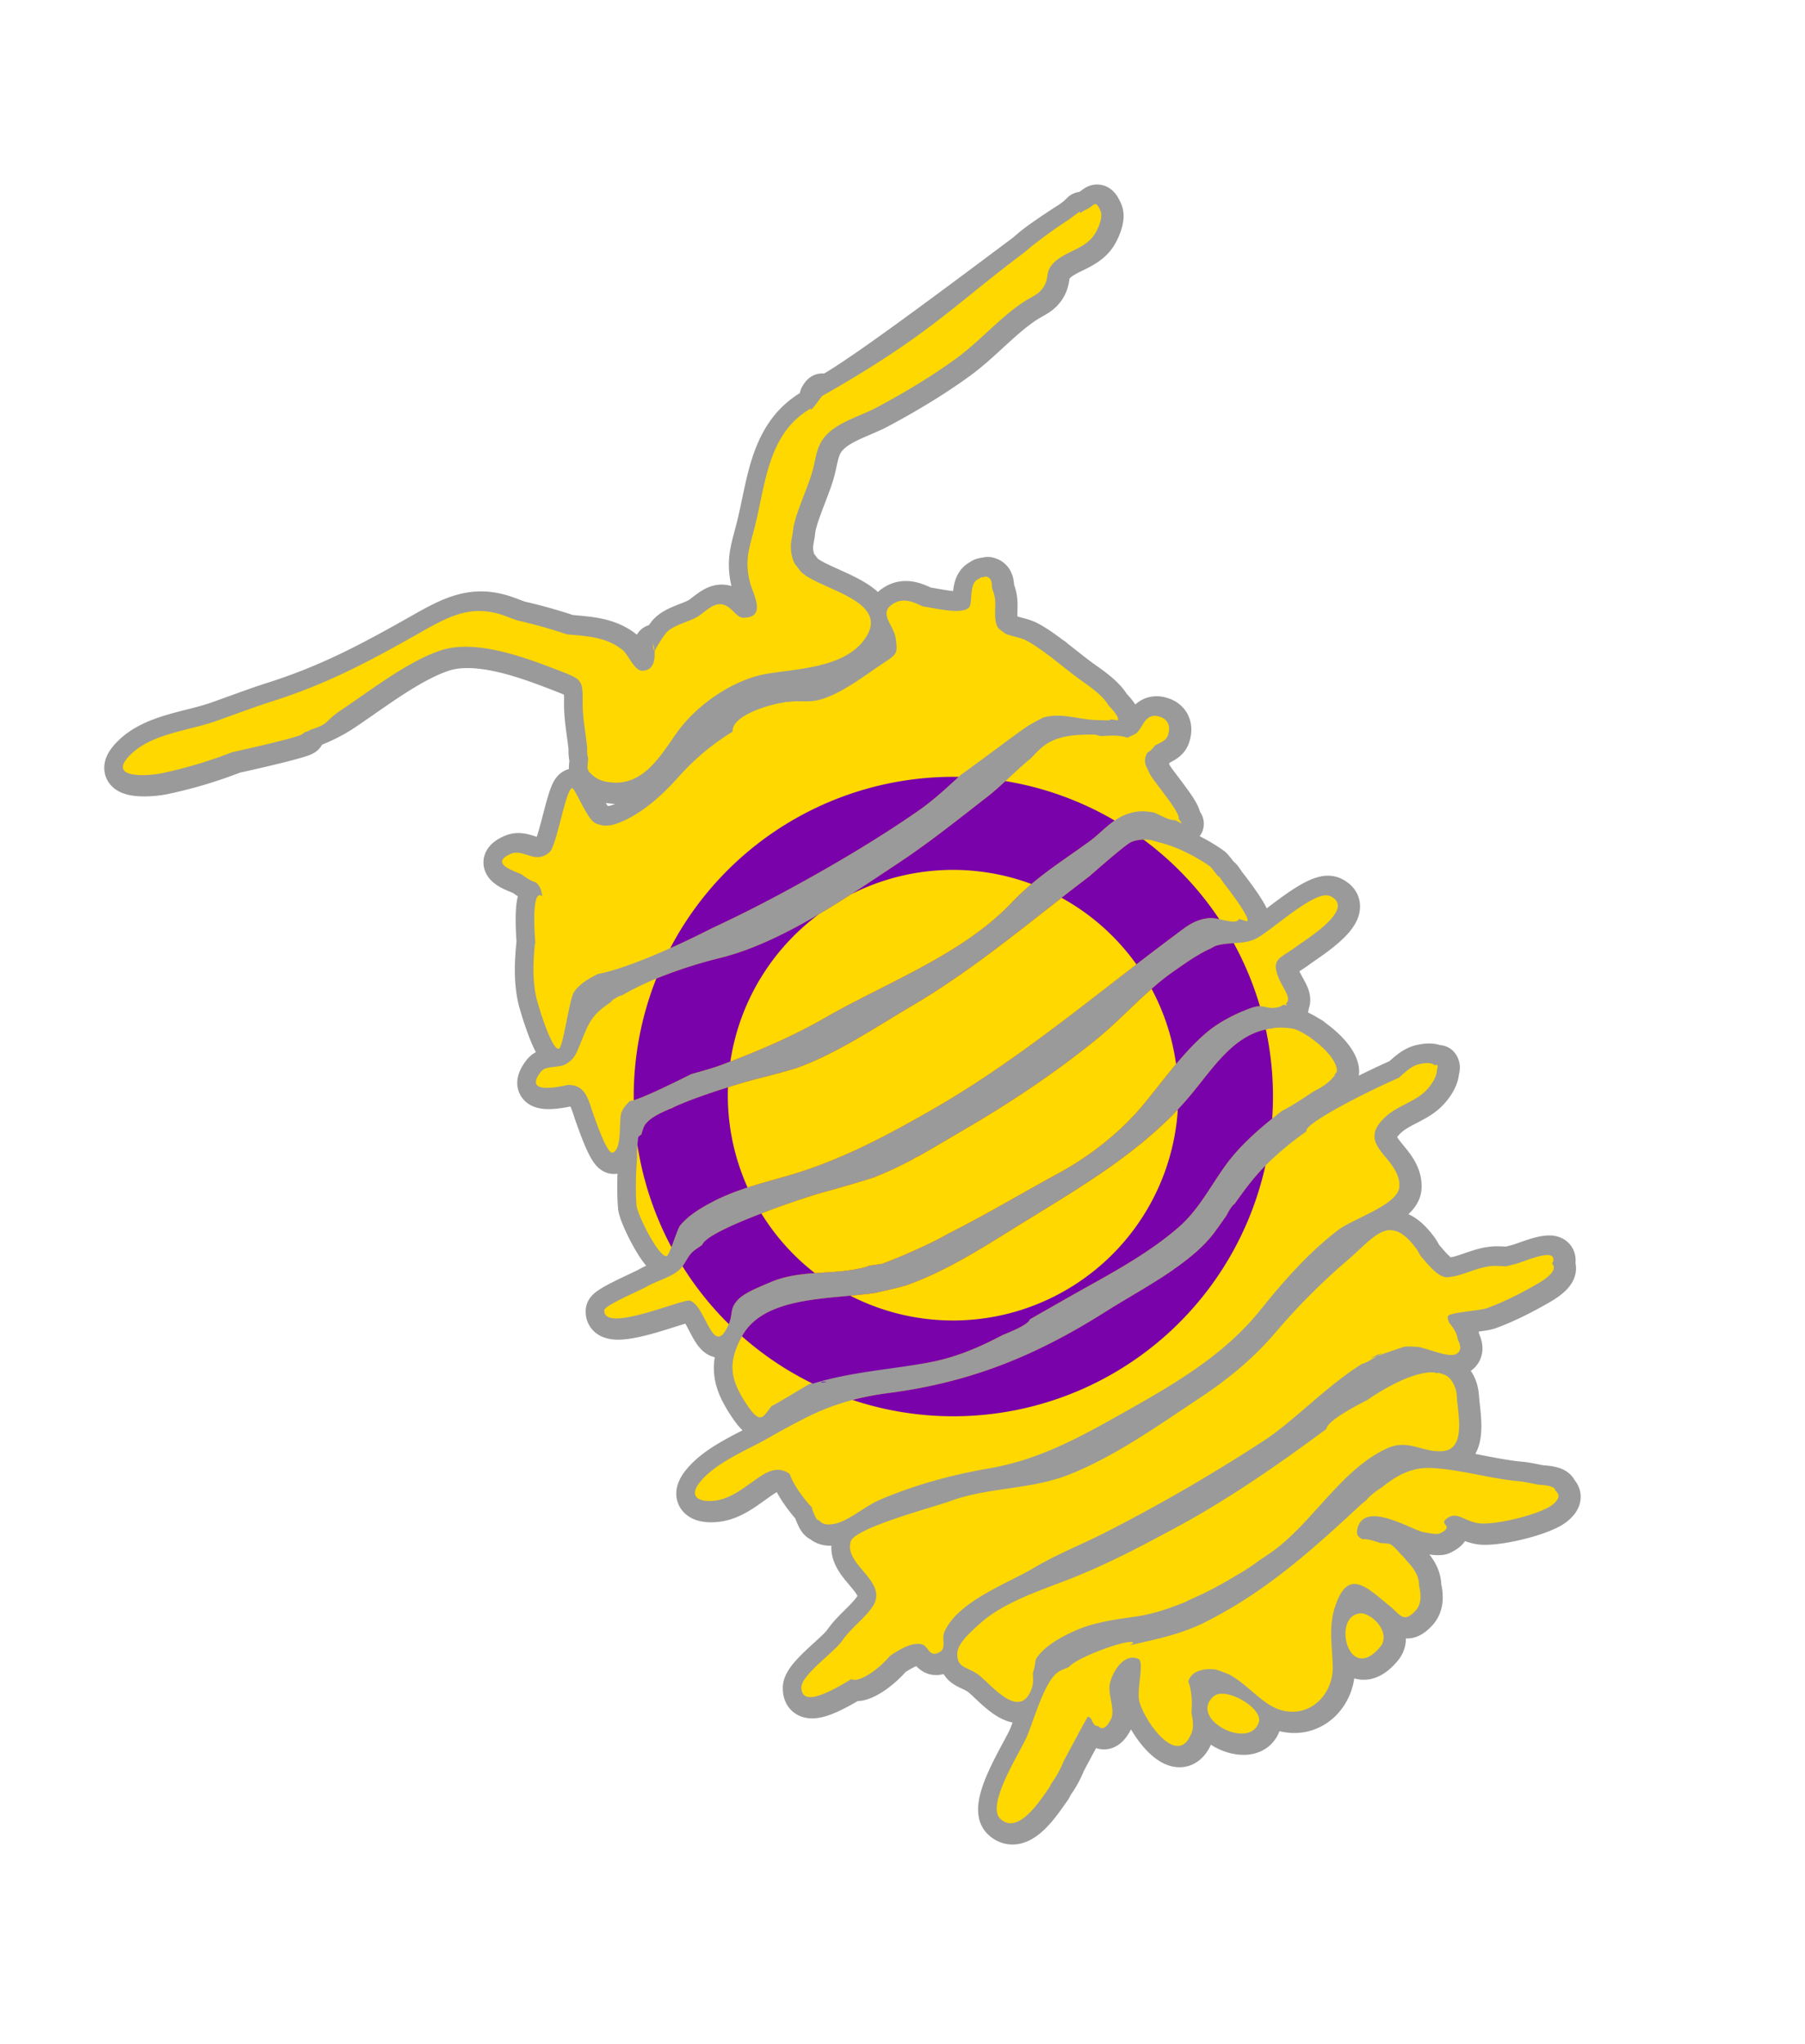 <svg xmlns="http://www.w3.org/2000/svg" xml:space="preserve" id="svg5" width="88.338" height="100" version="1.1">
    <g id="blackPillbug" style="display:inline" transform="translate(-57.646 -60.29)">
        <path id="path18874-1-1" d="M111.197 70.291c-.097.043-.215.185-.439.273-.075.032-.178.115-.262.156-.006-.022.022-.065 0-.087a3.5 3.5 0 0 1-.503.427c-.628.4-1.318.858-1.793 1.225-.162.126-.313.266-.472.395-3.367 2.51-9.838 7.394-10.042 6.978.27-.438.047.27-.362.617-2.076 1.2-2.193 3.592-2.724 5.733-.266 1.07-.532 1.645-.25 2.769.137.554.847 1.72-.311 1.735-.41.008-.607-.678-1.184-.662-.388.008-.777.439-1.085.618-.432.254-1.118.386-1.479.739-.117.11-.706.984-.584.995a.8.8 0 0 1-.108-.41c.043-.01.347 1.311-.523 1.311-.383 0-.687-.777-.923-.979-.794-.683-1.8-.71-2.758-.8a26 26 0 0 0-2.446-.685q-.27-.098-.54-.2c-1.598-.6-2.675-.064-4.125.757-2.506 1.42-4.565 2.528-7.29 3.397-.942.3-1.862.653-2.792.98-1.332.47-3.098.602-4.142 1.612-1.276 1.23.846 1.077 1.529.928a22 22 0 0 0 3.42-1.023c1.69-.373 3.456-.803 3.436-.895-.01-.065-.397-.032-.918.054.985-.306 1.952-.643 2.83-1.23 1.435-.956 3.23-2.365 4.855-2.907 1.681-.559 4.07.317 5.65.928 1.237.482 1.315.449 1.3 1.607-.008.76.154 1.512.223 2.252-.01.184.002.32.043.478-.003.508-.172.553.339.934.334.254.954.309 1.357.244 1.256-.197 1.993-1.51 2.658-2.435.956-1.337 2.72-2.57 4.359-2.858 1.518-.27 3.995-.277 4.932-1.874 1.013-1.736-2.271-2.261-3.186-3.086a2 2 0 0 1-.195-.24c-.064-.085-.144-.175-.189-.272a1.9 1.9 0 0 1-.15-.733c-.009-.195.043-.406.076-.612.032-.176.032-.325.086-.528.01-.043.086-.316.116-.411.26-.781.617-1.58.78-2.174.188-.691.188-1.274.717-1.802.622-.618 1.64-.89 2.407-1.295 1.333-.71 2.713-1.533 3.932-2.425 1.15-.842 2.083-1.953 3.275-2.747.387-.258.777-.364 1.011-.79.236-.424.065-.678.4-1.061.57-.642 1.628-.702 2.103-1.518.129-.224.385-.78.256-1.073-.137-.313-.215-.375-.311-.334zm-5.283 18.206c-.043-.002-.107.022-.156.033-.006 0-.01-.006-.021-.006s-.011.01-.032.01c-.033.01-.054.004-.086.022-.022.009-.022.033-.043.043-.476.163-.346.905-.445 1.29-.021.043-.032.108-.075.14-.37.305-1.368.074-2.263-.076-.462-.234-.928-.407-1.38-.156-.857.479-.005 1.058.076 1.757.086.713.086.72-.656 1.206-.915.612-2.19 1.614-3.276 1.808-.454.075-.897-.011-1.35.064-.022.001-.065-.005-.076-.005a.4.4 0 0 0-.097.021l-.006.006c-.59.075-2.574.6-2.524 1.429a11.7 11.7 0 0 0-2.62 2.185c-.747.843-1.686 1.718-2.73 2.185-.451.205-.893.34-1.39.097-.383-.19-.98-1.722-1.117-1.707l-.006.01c-.296.033-.752 2.813-1.09 3.12-.706.638-1.273-.178-1.896.086-1.002.433-.021.788.418.962.043.022.053.022.096.043.236.183.48.33.723.4.097.108.189.195.262.473.082.31-.029.4-.081.144-.308-.006-.32 1.109-.228 2.33a.3.3 0 0 1-.022.075c-.086.873-.12 1.763.076 2.625.053.243.73 2.55 1.095 2.485.22-.032.504-2.427.751-2.78.263-.38.7-.652 1.173-.878 1.258-.225 3.614-1.238 5.533-2.218a67 67 0 0 0 3.731-1.88c2.164-1.173 4.359-2.464 6.378-3.864.733-.506 1.42-1.136 2.107-1.774 1.233-.883 2.986-2.217 3.331-2.425.272-.163.496-.275.729-.39.942-.244 1.714.125 2.696.134.428.006.546.033.59-.043.086.011.323.065.334.054.086-.112-.126-.394-.45-.734-.297-.528-1.053-1.013-1.418-1.279-.419-.305-.858-.667-1.307-1.011l-.086-.076a.2.2 0 0 1-.054-.032c-.385-.29-.774-.573-1.167-.779-.282-.146-.698-.199-1.007-.328-.132-.097-.269-.184-.372-.3-.26-.46-.043-1.068-.177-1.59-.022-.097-.076-.243-.118-.378.006-.277-.054-.505-.295-.523zm8.391 6.829c-.69-.133-.739.703-1.134.89-.604.277-.097.116-.934.064-.232-.01-.473.009-.711.022-.122-.022-.23-.076-.356-.076-.733 0-1.468.022-2.125.356-.365.188-.655.494-.939.801-.736.59-1.408 1.322-2.163 1.907-1.465 1.135-2.814 2.224-4.37 3.253-2.567 1.7-5.683 3.871-8.686 4.615-1.612.405-3.36.905-4.823 1.753a4 4 0 0 0-.505.236c-.157.125-.21.078-.36.214-.178.25-.715.937-1.19 2.082-.174.418-.253.665-.679.912-.326.193-.967.053-1.207.361-.983 1.257 1.242.647 1.352.651.887.01.978.817 1.25 1.546.098.266.643 1.852.901 1.768.497-.16.284-1.626.44-1.98.085-.204.237-.385.417-.55.29.003 1.532-.581 3.002-1.313.504-.14 1.083-.303 1.43-.433 1.746-.657 3.487-1.385 5.104-2.319 2.98-1.712 6.73-3.097 9.125-5.622 1.192-1.256 2.418-1.99 3.803-2.997.641-.462 1.096-1.09 1.885-1.356.482-.164.78-.154 1.251-.076.172.022.75.413 1.068.378.118.054.293.171.323.139.006-.006-.13-.182-.15-.218.126-.275-1.268-1.862-1.418-2.207-.175-.395-.331-.553-.123-.995.123-.086.264-.185.384-.367.255-.137.542-.238.629-.478.17-.47.011-.858-.49-.957zm-.344 6.06c-.342-.042-.664-.021-.94.097-.219.086-1.084.829-2.074 1.69-2.846 2.157-5.534 4.473-8.624 6.295-1.836 1.08-3.68 2.344-5.694 3.075-.904.268-1.865.514-2.057.556-.27.065-2.577.736-3.854 1.313-.021.006-.032.01-.043.021-.096.043-.217.086-.3.134-.484.204-.923.434-1.134.717h-.006c-.16.139-.317.185-.38.401.32-.095-.025-.638-.032 1.263-.076.889-.065 1.848-.022 2.33.043.437 1.087 2.547 1.474 2.463.136-.021.505-1.306.661-1.496.433-.527 1.084-.898 1.68-1.206 1.116-.566 2.283-.853 3.475-1.196 2.593-.736 4.887-1.948 7.206-3.28 4.275-2.456 7.888-5.567 11.805-8.486.574-.425.95-.777 1.68-.867.398-.054 1.131.267 1.412.133.043-.021.065-.064.097-.096.137.043.38.13.4.112.125-.13-.548-1.091-1.145-1.852-.065-.086-.167-.25-.211-.3-.022-.022-.075-.054-.097-.076-.12-.135-.311-.409-.378-.456-.585-.42-1.578-.964-2.508-1.179-.053-.01-.125-.043-.177-.054h-.022c-.064-.01-.132-.043-.195-.053zm8.446 2.72c-.947.181-2.743 1.887-3.38 2.146-.62.258-1.274.108-1.908.323-.054.021-.107.064-.161.086-.022.009-.054.032-.075.043-.616.271-1.247.725-1.78 1.095-1.382.96-2.514 2.302-3.831 3.364-2.038 1.648-4.241 3.115-6.511 4.432-.736.43-1.492.89-2.263 1.318-.001-.01.032-.032.021-.043.011.021-.175.112-.228.156-.62.339-1.261.615-1.902.878-1.205.385-2.513.732-2.785.812-.56.164-5.349 1.745-5.589 2.475-.164.126-.358.232-.5.372-.262.262-.356.626-.645.873-.421.36-1.078.512-1.557.79-.34.196-2.071.925-2.09 1.156-.086 1.173 3.845-.568 4.187-.461.797.258 1.126 2.888 1.885 1.195.258-.584.032-.8.5-1.268.334-.333 1.096-.626 1.551-.823 1.504-.646 3.09-.325 4.643-.74.076-.02.14-.053.211-.074.14-.022.544-.076.595-.087.177-.043 2.105-.808 3.242-1.467 1.85-.927 3.64-2.003 5.422-2.97 1.51-.82 2.995-1.978 4.103-3.303.98-1.173 2.008-2.646 3.192-3.625.584-.486 1.425-.906 2.135-1.157.616-.216.708.076 1.24-.021.179-.033.25-.086.34-.139.031.002.139.043.149.032.008-.01-.033-.064-.033-.086.294-.275-.156-.74-.356-1.245-.387-.969.054-.94.857-1.54.494-.369 2.957-1.86 1.662-2.475a.6.6 0 0 0-.344-.022zm-2.452 6.494c-1.998.206-3.007 2.11-4.31 3.581-2.106 2.38-4.889 4.056-7.573 5.7-1.922 1.18-3.904 2.52-6.06 3.286-.697.198-1.023.256-1.546.378-2.21.324-5.418.138-6.506 2.118-.748 1.363-.557 2.195.31 3.448.623.898.735.468 1.14-.033.311-.077.48-.253.524-.447.021-.011.889-.327.923-.45 1.521-.647 4.955-1.212 7.229-1.653 1.256-.242 1.53-.341 2.639-.926.7-.28 1.25-.547 1.323-.762.536-.313 1.075-.614 1.613-.923 1.917-1.1 4.033-2.149 5.7-3.614.983-.865 1.557-2.044 2.324-3.08.726-.979 1.714-1.82 2.696-2.58.378-.191.863-.491 1.546-.952.436-.217.781-.452.98-.718l.064-.043c.003-.01-.011-.032-.011-.054.032-.064.118-.132.116-.205-.011-.503-.664-1.176-1.307-1.618-.008-.01-.032-.043-.043-.043-.021-.011-.043-.011-.064-.033-.295-.19-.58-.342-.796-.372a3.8 3.8 0 0 0-.917-.021zm7.14 1.753c-.37.086-.676.385-.985.662-1.864.82-4.443 2.174-4.526 2.569-.006.021.008.032.006.053a15 15 0 0 0-1.957 1.624c-.608.602-1.09 1.255-1.557 1.918-.15.108-.281.334-.411.585-.197.282-.389.558-.6.839-.484.646-1.12 1.17-1.791 1.657-.075.054-.152.097-.2.144-1.08.752-2.267 1.392-3.32 2.058-3.409 2.156-6.595 3.457-10.626 3.981-1.344.174-2.577.5-3.815 1.095q-1.062.526-2.09 1.118c-1.04.589-2.51 1.17-3.292 2.107-.683.82.032 1.058.806.929.835-.144 1.493-.771 2.18-1.212.603-.389 1.03-.336 1.379-.075.188.56.714 1.237 1.072 1.623-.01-.032-.021-.075-.043-.11.033.075.065.114.097.182-.021-.021-.043-.054-.064-.075.118.328.226.583.305.634.011.006.043-.012.054-.006v.006c.155.187.365.263.79.177.645-.129 1.51-.873 2.152-1.15 1.742-.749 3.548-1.24 5.416-1.563 2.497-.43 4.532-1.58 6.722-2.814 2.422-1.366 4.78-2.75 6.534-4.932 1.131-1.405 2.36-2.812 3.803-3.909.763-.577 2.952-1.242 2.997-2.119.076-1.469-2.28-2.006-.628-3.464.509-.452 1.215-.652 1.746-1.073.373-.295.736-.834.718-1.184.043-.097.054-.184.006-.25-.006-.01-.097.032-.108.032-.124-.112-.357-.154-.778-.054zm-1.43 8.118c-.65.022-1.248.77-2.079 1.48a31.6 31.6 0 0 0-3.503 3.513c-1.09 1.28-2.343 2.309-3.737 3.231-2.02 1.336-4.115 2.837-6.378 3.737-1.897.75-3.968.608-5.843 1.306-.763.281-4.643 1.293-4.844 1.969-.35 1.17 1.917 1.956 1.052 3.208-.399.581-1.054 1.039-1.48 1.657-.36.528-1.98 1.662-1.985 2.258-.003.993 1.352.269 2.441-.39.38.195 1.34-.475 1.902-1.15.525-.342 1.069-.66 1.54-.557.342.075.348.674.868.39.372-.202.096-.635.244-.985.645-1.507 3.102-2.377 4.393-3.147 1.116-.668 2.293-1.119 3.447-1.707a84 84 0 0 0 7.835-4.538c1.421-.928 3.054-2.672 4.776-3.736.168-.033.44-.198.723-.378-.156.054-.208.075-.333.116.193-.107.387-.19.584-.272-.086.064-.167.108-.25.156a54 54 0 0 1 1.317-.45c.149-.033.45-.007.69 0 .6.12 1.548.562 1.896.333.258-.168.18-.432.043-.706-.022-.292-.22-.564-.423-.818-.043-.12-.086-.239-.043-.323.108-.17 1.57-.26 1.896-.378.847-.307 1.702-.747 2.48-1.195.395-.226 1.034-.66.706-.995.011-.033.054-.054.054-.076.19-.754-1.38-.01-1.863.108-.118.032-.301.075-.439.112-.166-.008-.325-.022-.518-.022-.836-.008-1.626.537-2.407.556-.446-.032-.921-.667-1.268-1.056-.065-.122-.108-.215-.2-.345-.493-.667-.905-.914-1.296-.9zm1.975 6.956c-1.006.065-2.28.805-3.092 1.363-1.064.539-1.959 1.094-1.99 1.412-2.35 1.74-4.775 3.427-7.335 4.81-1.769.952-3.439 1.834-5.31 2.563-1.397.543-3.223 1.136-4.332 2.169v-.006c-.338.315-1.057.911-1.084 1.423-.032.745.484.666 1.013 1.046.603.437 2 2.277 2.607.751.12-.296.087-.55.076-.817.064-.188.107-.384.128-.6.021-.044.021-.076.043-.113.375-.592 1.196-1.037 1.807-1.318 1.006-.459 2.025-.584 3.103-.739.736-.107 1.473-.345 2.207-.639.141-.043.243-.097.318-.144a18 18 0 0 0 2.29-1.185c.408-.228.777-.467 1.14-.739.23-.158.478-.316.695-.472 1.97-1.42 3.39-4.043 5.622-5.049 1.036-.47 1.73.233 2.725.139 1.112-.108.741-1.745.672-2.675-.021-.344-.124-.589-.261-.773a.74.74 0 0 0-.378-.3c-.043-.021-.086-.021-.133-.043-.043-.01-.076-.032-.128-.043-.008 0-.043.022-.054.022-.117-.022-.22-.054-.35-.043zm-.006 4.682c-.961-.032-1.679.404-2.352.94-.329.21-.607.429-.762.628-.065.065-.139.108-.206.167-2.46 2.277-4.707 4.324-7.75 5.838-1.154.574-2.396.818-3.626 1.101.043-.032.178-.097.172-.117-.086-.271-2.764.698-3.136 1.168-.18.097-.37.143-.545.256v.006c-.671.437-1.216 2.452-1.535 3.17-.34.777-2.01 3.344-1.29 4.008.907.835 1.993-.996 2.391-1.523.012-.022.097-.195.128-.24.257-.356.432-.694.573-1.05.54-1.008 1.17-2.186 1.19-2.186.064 0 .117.065.172.111.075.22.173.368.317.34.165.16.356.201.623-.285.259-.471-.13-1.194-.043-1.73.086-.538.665-1.584 1.402-1.261.307.132-.086 1.48.043 2.046.193.9 1.898 3.404 2.574 1.54.097-.266.054-.604-.021-.957.053-.493.01-1.122-.15-1.529.086-.291.316-.518.84-.59.18-.02.347-.01.51.012.196.064.35.109.668.25.895.48 1.616 1.467 2.49 1.724 1.455.425 2.578-.769 2.559-2.09-.022-1.188-.25-2.068.205-3.214.634-1.606 1.544-.618 2.569.205.535.43.683.888 1.279.24.307-.334.274-.8.172-1.224.011-.44-.239-.835-.579-1.19-.054-.065-.086-.108-.144-.172-.054-.054-.086-.108-.15-.15-.175-.194-.357-.414-.517-.506-.097-.053-.328-.053-.511-.064-.286-.108-.572-.19-.806-.195-.022 0-.032.011-.054.011-.19-.086-.322-.212-.262-.49.316-1.445 2.61.002 3.209.134.121.022.677.147.84.065.713-.353-.009-.423.271-.673.51-.46.844.043 1.568.172.756.137 3.048-.413 3.66-.895.41-.327.338-.54.133-.706-.001-.008.008-.011.006-.021-.032-.166-.366-.23-.812-.256-.343-.065-.708-.146-.945-.167-1.45-.125-2.945-.602-4.377-.651zm-3.414 7.112a.8.8 0 0 0-.318.097c-.945.55-.14 3.292 1.307 1.524.353-.432.054-1.069-.411-1.396a.2.2 0 0 0-.075-.054c-.163-.097-.325-.187-.506-.172zm-6.912 3.943a.55.55 0 0 0-.267.116c-1.253 1.108 1.762 2.663 2.213 1.273.196-.608-1.208-1.513-1.946-1.39z" style="fill:none;fill-opacity:1;fill-rule:nonzero;stroke:#9a9a9a;stroke-width:2;stroke-linecap:round;stroke-linejoin:round;stroke-dasharray:none;stroke-opacity:1" transform="translate(.088 .041)"/>
        <path id="path66" d="M111.246 70.275a.1.1 0 0 0-.045.012l-.004.004c-.097.043-.216.185-.44.273-.075.032-.177.116-.261.157v-.002c-.003-.019.012-.052.008-.075l-.002-.002v-.002l-.004-.005-.002-.002-.54.4c-.628.4-1.28.885-1.755 1.252-.162.126-.314.265-.473.394-3.328 2.481-4.601 4.011-9.854 6.989-.257.342-.583.816-.55.607-2.076 1.2-2.194 3.592-2.725 5.733-.266 1.07-.532 1.645-.25 2.769.137.554.848 1.72-.31 1.734-.41.008-.607-.678-1.184-.662-.388.008-.778.44-1.086.62-.432.253-1.118.385-1.479.738-.104.098-.588.81-.6.965l-.013-.026c.035.388-.03.957-.601.957-.383 0-.686-.776-.922-.978-.794-.683-1.802-.711-2.76-.801a26 26 0 0 0-2.445-.686q-.27-.096-.54-.199c-1.597-.6-2.674-.065-4.124.756-2.506 1.42-4.566 2.53-7.291 3.398-.942.3-1.861.652-2.791.979-1.332.47-3.099.603-4.143 1.613-1.276 1.23.846 1.077 1.53.928a22 22 0 0 0 3.42-1.023c1.69-.373 3.455-.803 3.435-.895v-.004h-.002v-.004h-.002c-.002-.002.202-.079.082-.026-.07-.042.254-.093.306-.165.985-.306.65-.39 1.528-.977 1.435-.956 3.23-2.366 4.855-2.908 1.681-.56 4.07.319 5.65.93 1.238.482 1.314.447 1.3 1.605-.009.76.153 1.512.222 2.252-.01.184.002.32.043.478-.003.508-.171.553.34.934.334.254.954.31 1.357.244 1.256-.197 1.994-1.51 2.659-2.435.956-1.337 2.718-2.57 4.357-2.858 1.518-.27 3.997-.276 4.934-1.873 1.013-1.736-2.273-2.26-3.188-3.086a2 2 0 0 1-.193-.24c-.064-.085-.145-.174-.19-.271a1.9 1.9 0 0 1-.15-.735c-.01-.195.043-.405.076-.611.032-.176.032-.325.086-.528.01-.043.085-.317.115-.412.26-.78.618-1.58.781-2.173.188-.691.188-1.275.717-1.803.622-.618 1.64-.89 2.407-1.295 1.333-.71 2.712-1.532 3.931-2.424 1.15-.842 2.084-1.954 3.276-2.748.387-.258.777-.363 1.011-.789.236-.424.066-.678.4-1.06.57-.643 1.627-.704 2.102-1.52.13-.224.385-.78.256-1.072-.116-.264-.188-.35-.266-.346zM89.677 92.146a1.1 1.1 0 0 0-.074-.351v-.002h-.004a.8.8 0 0 0 .078.353m16.237-3.65c-.043-.002-.108.022-.157.033h-.004l-.006-.004-.006-.002h-.006l-.002.002h-.004l-.002.002-.006.004h-.002l-.002.002h-.014c-.033.01-.054.006-.086.024l-.01.006c-.01.008-.016.022-.025.03l-.008.007c-.476.163-.346.904-.445 1.289-.021.043-.031.108-.074.14-.37.305-1.37.074-2.264-.076-.462-.234-.927-.407-1.38-.156-.856.479-.004 1.059.077 1.758.086.713.086.719-.656 1.205-.915.612-2.191 1.614-3.277 1.808-.454.075-.897-.01-1.35.065-.022 0-.065-.006-.076-.006a.4.4 0 0 0-.096.022l-.006.005c-.59.075-2.575.601-2.525 1.43a11.7 11.7 0 0 0-2.62 2.184c-.746.843-1.686 1.718-2.73 2.185-.45.205-.893.34-1.39.098-.38-.189-.973-1.698-1.116-1.707l-.007.01c-.296.033-.752 2.812-1.09 3.119-.706.638-1.272-.178-1.895.086-1.002.433-.02.789.418.963.043.022.053.022.096.043.236.183.48.33.722.4.097.108.19.195.262.473.031.209.082.203-.08.144-.308-.006-.32 1.107-.228 2.328a.3.3 0 0 1-.022.077c-.086.873-.12 1.763.076 2.625.053.243.729 2.549 1.094 2.484.22-.032.505-2.426.752-2.78.263-.38.699-.652 1.172-.878 1.258-.225 3.614-1.237 5.533-2.217a67 67 0 0 0 3.73-1.881c2.164-1.173 4.36-2.463 6.38-3.863.732-.506 1.42-1.138 2.107-1.776 1.233-.883 2.985-2.215 3.33-2.423a10 10 0 0 1 .728-.391c.942-.244 1.716.126 2.698.135.428.006.546.033.59-.043.08.01.294.057.33.054h.004v-.002c.086-.112-.126-.392-.45-.732-.297-.528-1.055-1.013-1.42-1.28-.419-.304-.857-.667-1.306-1.011l-.086-.076a.2.2 0 0 1-.053-.031c-.385-.29-.775-.574-1.168-.78-.282-.146-.697-.199-1.006-.328-.132-.097-.27-.185-.373-.3-.26-.46-.043-1.069-.177-1.59-.022-.098-.076-.242-.118-.377.006-.277-.053-.506-.295-.524zm8.212 6.816c-.524.032-.597.735-.955.905-.604.277-.096.114-.933.062-.232-.01-.473.01-.711.024-.122-.022-.232-.076-.358-.076-.733 0-1.468.021-2.125.355-.365.188-.653.494-.937.8-.736.59-1.41 1.324-2.164 1.909-1.465 1.135-2.813 2.223-4.37 3.252-2.566 1.7-5.684 3.871-8.687 4.615-1.612.405-3.338.982-4.802 1.83-.155.015-.282.132-.423.198-.03.06-.157.084-.083.105-1.016.672-1.094 1.007-1.569 2.152-.174.418-.254.665-.68.912-.326.193-.967.054-1.207.362-.983 1.257 1.242.646 1.352.65.887.01.978.816 1.25 1.545.098.266.644 1.854.902 1.77.497-.16.284-1.627.44-1.98.085-.205.238-.387.418-.552.29.003 1.532-.58 3.002-1.312.504-.14 1.082-.304 1.43-.434 1.745-.657 3.486-1.384 5.103-2.318 2.98-1.712 6.73-3.096 9.125-5.621 1.192-1.256 2.418-1.991 3.803-2.998.64-.462 1.095-1.09 1.884-1.356.482-.164.781-.154 1.252-.076.172.022.75.412 1.069.377.107.049.262.15.312.145h.002l.002-.002h.002l.002-.002h.002v-.004c-.01-.025-.131-.181-.15-.215.126-.275-1.268-1.862-1.418-2.207-.175-.395-.331-.552-.123-.994.123-.086.265-.186.385-.368.255-.137.542-.238.629-.478.17-.47.01-.858-.49-.957l-.003-.004a.7.7 0 0 0-.177-.014zm-.418 6.055a1.6 1.6 0 0 0-.687.115c-.219.086-1.084.83-2.074 1.692-2.846 2.157-5.533 4.473-8.623 6.295-1.836 1.08-3.682 2.343-5.696 3.074-.904.268-1.864.515-2.056.557-.27.065-2.577.735-3.854 1.312-.02.006-.032.01-.043.022-.096.043-.217.084-.3.132-.484.204-.922.434-1.133.717h-.006c-.097.13-.155.355-.219.57v-.039c-.152-.002-.2.486-.193 1.133-.076.89-.067 1.848-.024 2.33.043.437 1.088 2.547 1.475 2.463l.006-.002c.14-.059.5-1.307.654-1.494.433-.527 1.086-.897 1.682-1.205 1.116-.566 2.282-.852 3.474-1.195 2.593-.736 4.886-1.95 7.205-3.282 4.275-2.456 7.888-5.567 11.805-8.486.574-.425.952-.775 1.682-.865.398-.054 1.13.267 1.412.133.043-.021.064-.066.096-.098.128.04.352.12.396.115h.002v-.002h.002c.125-.13-.548-1.09-1.145-1.851-.065-.086-.166-.251-.21-.301-.022-.022-.076-.054-.098-.076-.12-.135-.31-.408-.377-.455-.585-.42-1.58-.965-2.51-1.18-.053-.01-.124-.044-.176-.055h-.021c-.064-.01-.132-.043-.195-.053l.002-.002a3 3 0 0 0-.252-.019zm8.834 2.723a.6.6 0 0 0-.138.015c-.948.185-2.74 1.888-3.377 2.147-.62.258-1.274.107-1.908.322-.054.021-.106.064-.16.086-.023.009-.056.032-.077.043-.616.271-1.246.726-1.779 1.096-1.382.96-2.513 2.301-3.83 3.363-2.038 1.648-4.242 3.117-6.512 4.434-.735.43-1.491.886-2.262 1.314v-.002l.002-.002v-.002l.02-.023v-.01h-.002v.006h-.002c-.02.03-.179.108-.227.148-.62.34-1.26.616-1.902.879-1.205.385-2.513.733-2.785.813-.56.164-5.348 1.744-5.588 2.474-.164.126-.358.231-.5.371-.262.262-.355.626-.644.873-.421.36-1.078.513-1.557.791-.34.196-2.073.926-2.092 1.157-.086 1.173 3.846-.568 4.188-.461.797.258 1.125 2.886 1.884 1.193.258-.584.032-.8.5-1.268.334-.333 1.096-.625 1.551-.822 1.504-.646 3.092-.325 4.645-.74.076-.02.14-.053.21-.074.14-.022.543-.075.594-.086.177-.043 2.106-.81 3.243-1.469 1.85-.927 3.64-2.002 5.421-2.969 1.51-.82 2.996-1.977 4.104-3.302.98-1.173 2.007-2.646 3.191-3.625.584-.486 1.425-.908 2.135-1.159.616-.216.708.078 1.24-.02.18-.032.25-.087.34-.14.027.002.117.035.145.035l.002-.002h.004v-.006c-.002-.016-.03-.057-.034-.078v-.002c.295-.275-.157-.74-.357-1.246-.387-.969.054-.939.857-1.539.495-.369 2.958-1.86 1.663-2.474a.6.6 0 0 0-.205-.04zm-2.134 6.476a4 4 0 0 0-.46.018l.007.016c-1.998.206-3.008 2.11-4.31 3.582-2.107 2.38-4.89 4.055-7.573 5.699-1.922 1.18-3.905 2.52-6.06 3.287-.698.198-1.023.255-1.546.377-2.21.324-5.417.137-6.505 2.117-.748 1.363-.559 2.196.308 3.45.623.897.736.467 1.14-.034.26-.119 1.401-.816 1.829-1.066 1.364-.505 4.678-.857 5.978-1.086 1.256-.242 2.4-.74 3.508-1.324.7-.28 1.251-.547 1.324-.762.536-.313 1.076-.613 1.614-.922 1.917-1.1 4.032-2.15 5.699-3.615.983-.865 1.557-2.044 2.324-3.08.726-.98 1.714-1.82 2.696-2.58.378-.191.863-.49 1.546-.952.436-.217.782-.452.98-.718l.063-.043h.002v-.004l-.002-.002c-.002-.012-.01-.03-.01-.047.032-.064.118-.132.116-.205-.011-.503-.664-1.178-1.307-1.62a.3.3 0 0 0-.035-.039l-.004-.002-.002-.002h-.002c-.021-.01-.044-.01-.065-.033-.295-.19-.579-.34-.795-.37a4 4 0 0 0-.459-.04zm7.078 1.733a2 2 0 0 0-.39.054c-.37.086-.676.386-.985.663-1.864.82-4.445 2.173-4.528 2.568v.014c.002.013.008.023.007.039a15 15 0 0 0-1.958 1.625c-.608.602-1.09 1.255-1.556 1.918-.15.108-.28.333-.41.584-.197.282-.389.559-.6.84-.484.646-1.12 1.169-1.791 1.656-.075.054-.153.097-.201.144-1.08.752-2.267 1.393-3.32 2.059-3.41 2.156-6.594 3.456-10.625 3.98-1.344.174-2.577.5-3.815 1.094a38 38 0 0 0-2.092 1.12c-1.04.588-2.509 1.17-3.29 2.107-.684.82.032 1.056.806.927.835-.144 1.493-.77 2.18-1.21.603-.39 1.03-.338 1.379-.077.188.56.714 1.237 1.072 1.623l-.022-.062c.025.048.05.082.075.135-.021-.021-.042-.054-.063-.075.118.328.226.582.305.633v.002h.004c.011 0 .035-.008.047-.008h.002v.006c.155.187.366.264.79.178.646-.129 1.51-.873 2.153-1.15 1.742-.75 3.548-1.24 5.416-1.563 2.497-.43 4.53-1.58 6.72-2.814 2.423-1.366 4.782-2.75 6.536-4.932 1.13-1.405 2.36-2.811 3.803-3.908.763-.577 2.95-1.242 2.996-2.12.076-1.468-2.28-2.006-.627-3.464.509-.452 1.215-.651 1.746-1.072.373-.295.735-.834.717-1.184.043-.097.053-.184.006-.25v-.002h-.006c-.02 0-.084.03-.1.033h-.002c-.078-.07-.197-.113-.379-.111m-1.82 8.172c-.65.022-1.25.77-2.08 1.48a31.6 31.6 0 0 0-3.503 3.514c-1.09 1.28-2.344 2.308-3.738 3.23-2.02 1.336-4.114 2.837-6.377 3.737-1.897.75-3.968.608-5.843 1.306-.763.281-4.643 1.293-4.844 1.969-.35 1.17 1.917 1.957 1.052 3.209-.398.581-1.054 1.038-1.48 1.656-.36.528-1.98 1.662-1.984 2.258-.003.993 1.35.268 2.44-.39.38.194 1.34-.474 1.901-1.149.525-.342 1.07-.662 1.541-.559.342.075.348.675.868.391.372-.202.096-.634.244-.984.645-1.507 3.101-2.379 4.392-3.149 1.116-.668 2.294-1.119 3.448-1.707a84 84 0 0 0 7.836-4.537c1.42-.928 3.053-2.672 4.775-3.736.168-.033.44-.197.723-.377-.156.054-.207.074-.332.115a6 6 0 0 1 .584-.271c-.086.064-.167.108-.25.156q.654-.235 1.316-.451c.149-.033.45-.007.69 0 .6.12 1.548.563 1.896.334.258-.168.18-.433.043-.707-.022-.292-.22-.565-.424-.819-.043-.12-.086-.238-.043-.322.108-.17 1.57-.259 1.897-.377.847-.307 1.702-.747 2.48-1.195.395-.226 1.033-.661.705-.996.01-.03.048-.053.055-.073v-.004c.19-.754-1.38-.009-1.863.11-.118.032-.302.074-.44.111-.166-.008-.324-.022-.517-.022-.836-.008-1.626.536-2.407.555-.446-.032-.92-.666-1.267-1.055-.065-.122-.11-.215-.201-.345-.493-.667-.904-.915-1.295-.9zm2.066 6.955a1 1 0 0 0-.094.002c-1.005.066-2.278.805-3.09 1.363-1.064.539-1.959 1.092-1.99 1.41-2.35 1.74-4.776 3.428-7.336 4.81-1.769.953-3.437 1.834-5.308 2.563-1.397.543-3.223 1.137-4.332 2.17v-.006c-.338.315-1.057.91-1.084 1.422-.032.745.482.667 1.011 1.047.603.437 2 2.278 2.608.752.12-.296.087-.552.076-.819.064-.188.108-.383.129-.6.02-.043.02-.075.043-.112.375-.592 1.195-1.038 1.806-1.319 1.006-.459 2.026-.583 3.104-.738.736-.107 1.473-.345 2.207-.639.141-.043.241-.097.316-.144a18 18 0 0 0 2.291-1.186c.408-.228.776-.466 1.14-.738.23-.158.477-.317.694-.473 1.97-1.42 3.391-4.043 5.623-5.049 1.036-.47 1.73.233 2.725.14 1.112-.109.741-1.745.672-2.675a1.4 1.4 0 0 0-.262-.773.74.74 0 0 0-.377-.301c-.043-.021-.085-.021-.133-.043-.043-.01-.076-.032-.128-.043l-.002.002h-.002c-.01.004-.035.018-.047.022h-.002c-.088-.017-.169-.04-.258-.045m-.107 4.683c-.956-.028-1.672.406-2.342.94-.33.21-.609.43-.764.629-.065.065-.138.107-.205.166-2.46 2.277-4.707 4.324-7.75 5.838-1.154.574-2.395.818-3.625 1.101.039-.029.153-.086.17-.111v-.002h.002v-.004c-.086-.271-2.765.698-3.137 1.168-.18.097-.37.143-.545.256v.006c-.67.437-1.216 2.452-1.535 3.17-.34.777-2.01 3.343-1.29 4.007.906.835 1.994-.994 2.392-1.521.012-.022.096-.195.127-.24.257-.356.433-.695.574-1.051.54-1.008 1.17-2.186 1.19-2.186.063 0 .116.066.171.112.075.22.173.367.317.34.165.16.356.2.623-.286.259-.47-.13-1.194-.043-1.73.086-.538.665-1.585 1.402-1.262.307.132-.086 1.481.043 2.047.193.9 1.898 3.403 2.574 1.54.097-.267.054-.605-.021-.958.053-.493.01-1.12-.15-1.527.085-.291.315-.518.84-.59.18-.02.348-.01.51.012.197.064.35.109.669.25.895.48 1.614 1.465 2.488 1.722 1.455.425 2.58-.769 2.56-2.09-.021-1.188-.25-2.067.206-3.213.634-1.606 1.543-.617 2.568.206.535.43.683.888 1.28.24.306-.334.273-.8.171-1.225.011-.44-.24-.834-.58-1.19-.054-.064-.084-.107-.142-.171-.054-.054-.087-.109-.15-.15-.176-.195-.358-.414-.518-.506-.097-.053-.327-.054-.51-.065-.286-.108-.573-.19-.807-.195-.022 0-.032.012-.054.012-.19-.086-.322-.213-.262-.49.316-1.446 2.61 0 3.209.132.12.022.677.149.84.067.713-.353-.01-.424.271-.674.51-.46.844.043 1.568.172.756.137 3.049-.413 3.66-.895.41-.327.338-.54.133-.707v-.004l.002-.002.002-.006.002-.002v-.006c-.032-.166-.366-.23-.812-.256-.343-.065-.708-.147-.945-.168-1.447-.124-2.938-.6-4.368-.65zm-3.34 7.11a.8.8 0 0 0-.383.1c-.945.55-.14 3.29 1.306 1.523.353-.432.055-1.07-.41-1.397a.2.2 0 0 0-.076-.052c-.143-.085-.283-.166-.437-.174m-6.83 3.933q-.077-.001-.147.01v.002a.55.55 0 0 0-.267.116c-1.253 1.108 1.761 2.663 2.212 1.273.184-.57-1.037-1.4-1.798-1.4z" style="display:inline;fill:#ffd800;fill-opacity:1;fill-rule:nonzero;stroke:none;stroke-width:3.796"/>
        <path id="path18874-1" d="M104.564 98.297a15.64 15.64 0 0 0-14.117 8.383 43 43 0 0 0 2.004-.96 67 67 0 0 0 3.73-1.88c2.164-1.173 4.36-2.464 6.38-3.864.695-.48 1.35-1.074 2.003-1.68m2.289.207c-.296.273-.596.544-.91.787-1.465 1.135-2.813 2.223-4.37 3.252-2.566 1.7-5.684 3.871-8.687 4.615a23 23 0 0 0-3.12 1.008 15.6 15.6 0 0 0-1.104 5.951c.468-.133 1.563-.651 2.824-1.28.504-.14 1.083-.303 1.43-.433 1.746-.657 3.486-1.384 5.103-2.318 2.98-1.712 6.73-3.096 9.125-5.621 1.192-1.256 2.418-1.991 3.803-2.998.448-.324.807-.729 1.252-1.033a15.6 15.6 0 0 0-5.346-1.93m6.758 2.863c-.212.004-.41.039-.59.115-.219.086-1.084.83-2.074 1.692-2.846 2.157-5.533 4.473-8.623 6.295-1.836 1.08-3.682 2.343-5.696 3.074-.904.268-1.864.515-2.056.557-.27.065-2.577.735-3.854 1.312-.02.006-.16.075-.17.086-.097.043-.09.02-.173.068-.484.204-.922.434-1.133.717h-.006c-.097.13-.155.355-.219.57.026-.135-.052.006-.051 0-.095-.001-.099.152-.125.454a15.7 15.7 0 0 0 1.664 4.998c.155-.398.333-.943.43-1.06.433-.528 1.086-.898 1.682-1.206 1.116-.566 2.282-.852 3.474-1.195 2.593-.736 4.886-1.95 7.205-3.281 4.275-2.456 7.888-5.568 11.805-8.487.574-.425.952-.775 1.682-.865.146-.02.337.01.535.05a15.6 15.6 0 0 0-3.707-3.894m4.416 5.067c-.303.02-.608.038-.908.14-.054.021-.106.064-.16.086-.022.01-.056.032-.077.043-.616.271-1.246.726-1.779 1.096-1.382.96-2.513 2.301-3.83 3.363-2.038 1.648-4.242 3.117-6.512 4.434-.735.43-1.491.886-2.262 1.314v-.002l.002-.002v-.002l.02-.023v-.01h-.002v.006h-.002c-.02.03-.179.108-.227.148-.62.34-1.26.616-1.902.879-1.205.385-2.513.733-2.785.813-.56.164-5.348 1.744-5.588 2.474-.164.126-.358.231-.5.371-.2.2-.302.459-.467.68a15.6 15.6 0 0 0 2.266 2.828c.226-.55.025-.767.48-1.223.334-.333 1.096-.625 1.551-.822 1.504-.646 3.092-.325 4.645-.74.076-.02.14-.053.21-.074.14-.022.543-.075.594-.086.177-.043 2.106-.81 3.243-1.469 1.85-.927 3.64-2.002 5.421-2.969 1.51-.82 2.996-1.977 4.104-3.302.98-1.173 2.007-2.646 3.191-3.625.584-.486 1.425-.908 2.135-1.159.174-.06.308-.082.42-.082a15.6 15.6 0 0 0-1.281-3.086zm1.57 4.222c-1.765.382-2.73 2.145-3.953 3.526-2.106 2.38-4.888 4.055-7.572 5.699-1.922 1.18-3.905 2.52-6.06 3.287-.698.198-1.023.255-1.546.377-2.21.324-5.418.137-6.506 2.117l-.003.006a15.6 15.6 0 0 0 3.466 2.316c1.852-.582 4.007-.712 5.793-1.058 1.256-.242 2.4-.74 3.508-1.324.7-.28 1.251-.547 1.324-.762.536-.313 1.076-.613 1.614-.922 1.917-1.1 4.032-2.15 5.699-3.615.983-.865 1.557-2.044 2.324-3.08.61-.822 1.403-1.545 2.223-2.205a15.6 15.6 0 0 0-.31-4.362zm-.023 6.664c-.58.586-1.046 1.218-1.498 1.86-.15.108-.28.333-.41.584-.197.282-.389.558-.6.84-.484.645-1.12 1.169-1.791 1.656-.075.054-.153.097-.201.144-1.08.752-2.268 1.393-3.32 2.059-3.41 2.156-6.595 3.456-10.626 3.98-.604.079-1.187.188-1.757.338a15.64 15.64 0 0 0 20.203-11.46m-21.707 10.574c.568-.014-.23.08 0 0" style="display:inline;fill:#7902aa;fill-opacity:1;fill-rule:nonzero;stroke:none;stroke-width:3.796"/>
        <path id="circle1-7-3" d="M38.341 140.915a11 11 0 0 0-4.365-1.163c-.613.03-1.236.051-1.86.057a11.02 11.02 0 0 0-7.35 4.075c1.679.265 3.38.463 5.078.463 3.437.007 7.376.683 10.713-.306.452-.134.886-.233 1.314-.31a11 11 0 0 0-3.53-2.816m4.468 4.136c-2.967.414-5.912.886-8.928.914-2.13.017-4.36.188-6.47-.186a44 44 0 0 1-2.06-.546 30 30 0 0 0-1.316-.316 11 11 0 0 0-1.62 4.726c.628.133 1.247.3 1.88.458 2.614.66 5.207.755 7.881.761 4.15.01 8.128-.618 12.177-1.156a11 11 0 0 0-1.544-4.655m1.589 6.06c-1.206.241-2.404.606-3.614.795-2.589.408-5.232.578-7.856.583-.851.004-1.735.023-2.616.007l.001-.002h.003v-.002l.03-.01v-.003l.001-.002.001-.002.001-.002.001-.002h-.001l-.001.001-.001.002-.001.002h-.002c-.033.015-.209.004-.27.014a19 19 0 0 1-2.087-.19c-1.236-.269-2.543-.622-2.819-.688a46 46 0 0 0-2.804-.535 11 11 0 0 0 .81 3.84c.738.358 1.46.759 2.277.978.076.02.148.024.22.041.132.051.507.207.557.223.175.051 2.228.351 3.542.349 2.066.122 4.153.086 6.18.14 1.718.045 3.583-.215 5.205-.809.774-.283 1.602-.635 2.44-.94a11 11 0 0 0 .803-3.789zm-1.841 5.756c-2.87.855-5.933.912-8.904.989-2.255.06-4.642.23-6.893-.184-.702-.177-1.012-.29-1.526-.446-.355-.14-.728-.31-1.111-.486a11.02 11.02 0 0 0 9.257 5.04 11.02 11.02 0 0 0 9.177-4.913" style="display:inline;fill:#ffd800;fill-opacity:1;stroke:none" transform="rotate(-30)"/>
    </g>
</svg>
